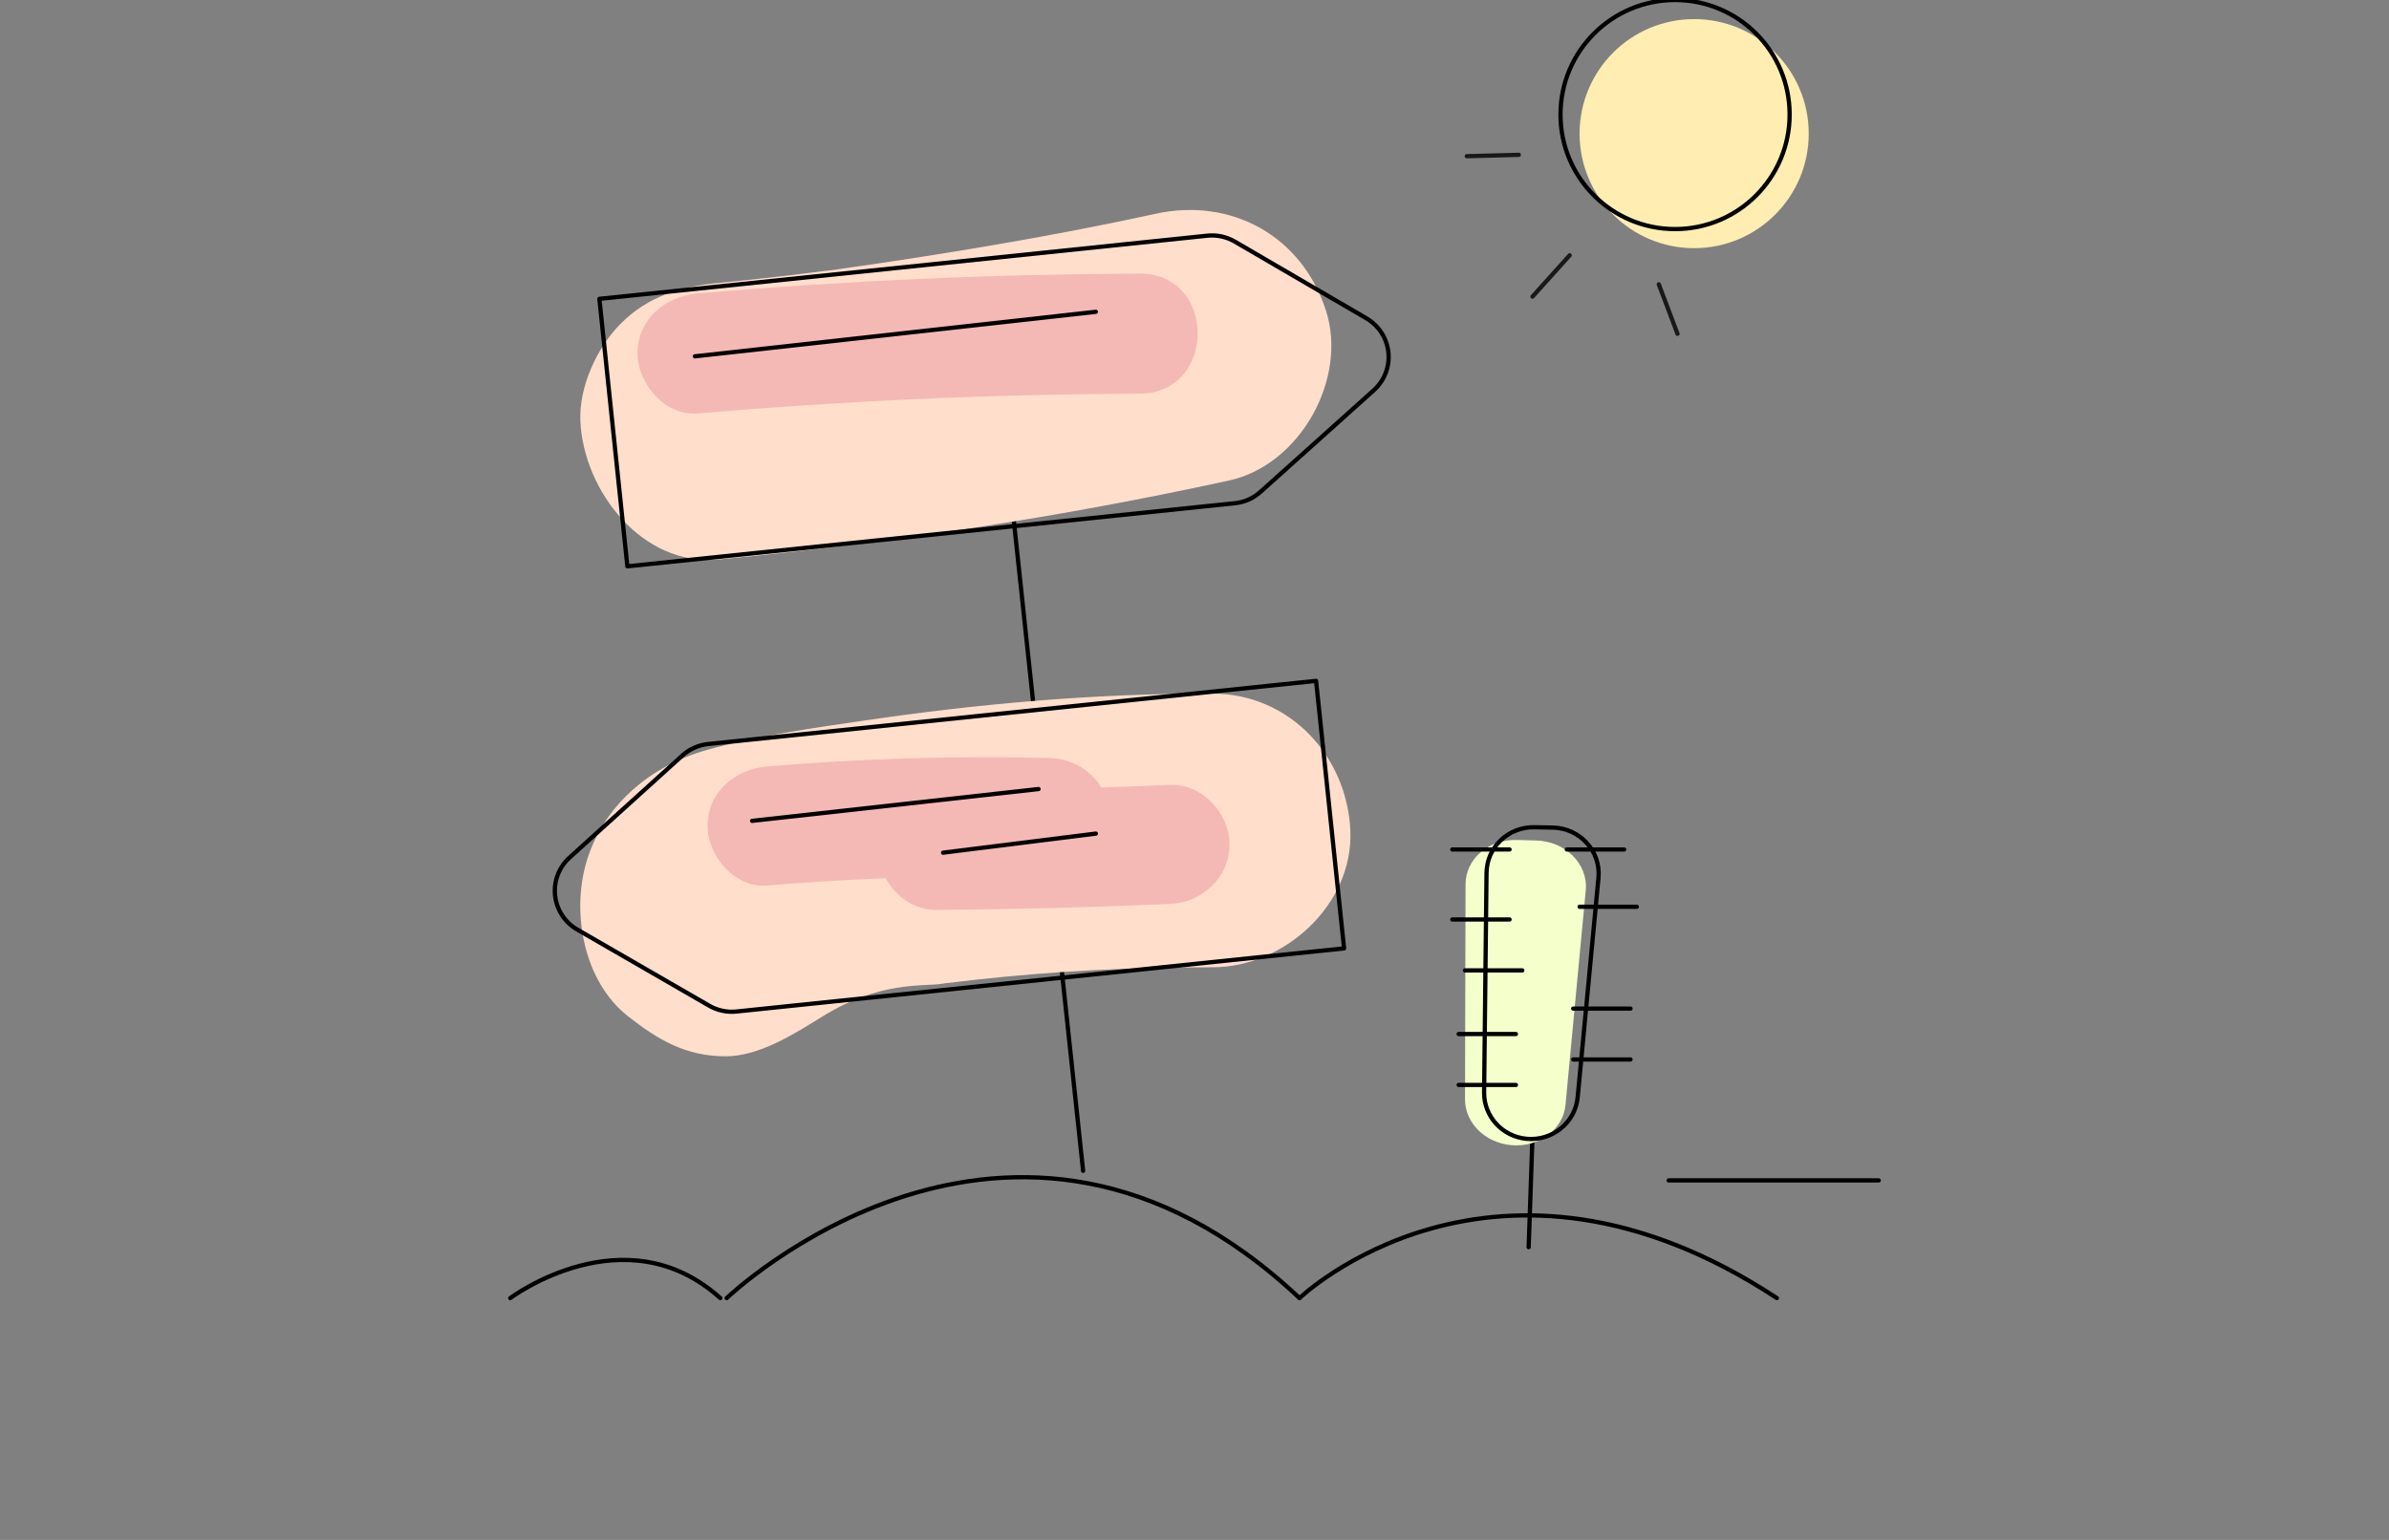 <svg width="563" height="363" xmlns="http://www.w3.org/2000/svg" fill="none">

 <rect width="100%" height="100%" fill="#808080" stroke="none"/>

 <g>
  <title>Layer 1</title>
  <g id="areaNotFound">
   <g id="Group 69">
    <path fill="#FFEDB2" d="m426.25,31.5c0,14.912 -12.089,27 -27,27c-14.912,0 -27,-12.088 -27,-27c0,-14.912 12.088,-27 27,-27c14.911,0 27,12.088 27,27z" clip-rule="evenodd" fill-rule="evenodd" id="Fill 1"/>
    <path stroke-linejoin="round" stroke-linecap="round" stroke="black" d="m235.75,93l19.5,183" id="Stroke 3"/>
    <path stroke-linejoin="round" stroke-linecap="round" stroke="black" d="m363.25,207l-3,87" id="Stroke 5"/>
    <path fill="#F4FFCC" d="m356.113,269.943c6.528,0.601 12.266,-3.65 12.819,-9.492l4.775,-50.612c0.58,-6.15 -4.802,-11.541 -11.697,-11.717l-4.65,-0.118c-6.588,-0.168 -11.969,4.508 -11.984,10.414l-0.126,50.731c-0.014,5.534 4.711,10.229 10.863,10.794z" clip-rule="evenodd" fill-rule="evenodd" id="Fill 7"/>
    <path stroke-linejoin="round" stroke-linecap="round" stroke="black" d="m359.775,268.452l0,0c6.076,0.557 11.46,-3.831 12.025,-9.801l4.901,-51.709c0.596,-6.284 -4.369,-11.74 -10.792,-11.859l-4.33,-0.081c-6.135,-0.114 -11.19,4.706 -11.257,10.735l-0.571,51.79c-0.062,5.649 4.297,10.402 10.024,10.925z" clip-rule="evenodd" fill-rule="evenodd" id="Stroke 9"/>
    <path stroke-linejoin="round" stroke-linecap="round" stroke="black" d="m372.25,213.75l13.5,0" id="Stroke 11"/>
    <path stroke-linejoin="round" stroke-linecap="round" stroke="black" d="m370.75,237.75l13.5,0" id="Stroke 13"/>
    <path stroke-linejoin="round" stroke-linecap="round" stroke="black" d="m370.75,249.75l13.5,0" id="Stroke 15"/>
    <path stroke-linejoin="round" stroke-linecap="round" stroke="black" d="m342.25,216.75l13.5,0" id="Stroke 17"/>
    <path stroke-linejoin="round" stroke-linecap="round" stroke="#191919" d="m345.666,36.819l12.265,-0.321" id="Stroke 21"/>
    <path stroke-linejoin="round" stroke-linecap="round" stroke="#191919" d="m361.147,69.925l8.773,-9.748" id="Stroke 25"/>
    <path stroke-linejoin="round" stroke-linecap="round" stroke="#191919" d="m395.323,78.687l-4.404,-11.664" id="Stroke 29"/>
    <path stroke-linejoin="round" stroke-linecap="round" stroke="black" d="m345.25,228.75l13.5,0" id="Stroke 31"/>
    <path stroke-linejoin="round" stroke-linecap="round" stroke="black" d="m343.75,243.75l13.5,0" id="Stroke 33"/>
    <path stroke-linejoin="round" stroke-linecap="round" stroke="black" d="m343.75,255.75l13.5,0" id="Stroke 35"/>
    <path stroke-linejoin="round" stroke-linecap="round" stroke="black" d="m369.25,200.25l13.5,0" id="Stroke 37"/>
    <path stroke-linejoin="round" stroke-linecap="round" stroke="black" d="m342.25,200.25l13.5,0" id="Stroke 39"/>
    <path stroke-linejoin="round" stroke-linecap="round" stroke="black" d="m421.75,27c0,14.912 -12.089,27 -27,27c-14.912,0 -27,-12.088 -27,-27c0,-14.912 12.088,-27 27,-27c14.911,0 27,12.088 27,27z" clip-rule="evenodd" fill-rule="evenodd" id="Stroke 41"/>
    <path stroke-linejoin="round" stroke-linecap="round" stroke="black" d="m171.25,306c0,0 66.897,-64.125 135,0" id="Stroke 43"/>
    <path stroke-linejoin="round" stroke-linecap="round" stroke="black" d="m306.25,306c0,0 45.742,-43.875 112.5,0" id="Stroke 45"/>
    <path stroke-linejoin="round" stroke-linecap="round" stroke="black" d="m393.25,278.25l49.5,0" id="Stroke 47"/>
    <path stroke-linejoin="round" stroke-linecap="round" stroke="black" d="m120.25,306c0,0 26.992,-20.25 49.5,0" id="Stroke 49"/>
    <path fill="#FFDECC" d="m285.746,163.501c-27.641,-0.059 -55.046,2.364 -82.377,6.397c-12.288,1.811 -25.031,3.566 -36.998,6.95c-13.151,3.72 -24.261,13.075 -28.176,26.355c-3.575,12.121 -0.593,28.191 9.793,36.351c7.028,5.522 13.621,9.446 22.965,9.446c7.966,0 16.081,-5.186 22.963,-9.446c13.426,-8.31 23.569,-6.997 27.9,-7.624c1.181,-0.173 2.363,-0.34 3.545,-0.503c-4.297,0.566 -5.203,0.692 -2.716,0.377c2.371,-0.268 4.738,-0.575 7.111,-0.837c18.594,-2.054 37.283,-2.999 55.99,-2.958c16.989,0.037 33.261,-14.861 32.477,-32.254c-0.79,-17.506 -14.269,-32.215 -32.477,-32.254z" clip-rule="evenodd" fill-rule="evenodd" id="Fill 51"/>
    <path fill="#FFDECC" d="m169.416,131.883c40.292,-3.862 80.697,-9.98 120.247,-18.621c16.704,-3.651 28.029,-23.967 22.8,-40.099c-5.685,-17.543 -22.261,-26.678 -40.156,-22.768c-18.058,3.945 -36.269,7.182 -54.526,10.055c-4.767,0.75 -9.541,1.471 -14.318,2.163c-2.36,0.343 -4.721,0.668 -7.081,1.003c-6.696,0.953 8.029,-1.04 -0.268,0.035c-8.883,1.152 -17.78,2.181 -26.698,3.036c-8.849,0.849 -16.594,3.068 -23.083,9.547c-5.662,5.656 -9.925,14.932 -9.561,23.051c0.73,16.266 14.441,34.343 32.644,32.598z" clip-rule="evenodd" fill-rule="evenodd" id="Fill 53"/>
    <path stroke-linejoin="round" stroke-linecap="round" stroke="black" d="m166.998,236.998c1.969,1.176 4.268,1.682 6.547,1.445l143.205,-14.884l-6.599,-63.059l-143.29,14.891c-2.28,0.237 -4.424,1.207 -6.108,2.76l-26.53,24.006c-2.496,2.262 -3.766,5.572 -3.416,8.918c0.35,3.345 2.278,6.327 5.189,8.025l31.002,17.898z" clip-rule="evenodd" fill-rule="evenodd" id="Stroke 55"/>
    <path stroke-linejoin="round" stroke-linecap="round" stroke="black" d="m297.151,115.859c-1.684,1.554 -3.824,2.522 -6.107,2.759l-143.195,14.882l-6.599,-63.053l143.279,-14.89c2.282,-0.237 4.58,0.27 6.547,1.443l30.927,18.032c2.914,1.699 4.84,4.678 5.19,8.024c0.349,3.343 -0.918,6.656 -3.416,8.917l-26.626,23.886z" clip-rule="evenodd" fill-rule="evenodd" id="Stroke 57"/>
    <path fill="#F4B9B4" d="m164.421,97.46c34.64,-2.977 69.375,-4.536 104.142,-4.671c18.231,-0.072 18.267,-28.361 0,-28.289c-34.767,0.135 -69.502,1.694 -104.142,4.672c-7.624,0.655 -14.171,6.031 -14.171,14.143c0,7.145 6.503,14.804 14.171,14.145z" clip-rule="evenodd" fill-rule="evenodd" id="Fill 59"/>
    <path fill="#F4B9B4" d="m275.666,185.022c-5.369,0.232 -10.738,0.429 -16.108,0.605c-2.485,-4.08 -7.015,-6.804 -12.079,-6.932c-22.245,-0.564 -44.474,0.095 -66.646,1.979c-7.579,0.642 -14.083,5.988 -14.083,14.031c0,7.094 6.46,14.679 14.083,14.033c9.286,-0.788 18.584,-1.349 27.887,-1.708c2.39,4.278 6.682,7.513 12.006,7.47c18.322,-0.151 36.635,-0.621 54.94,-1.413c7.602,-0.328 14.084,-6.214 14.084,-14.032c0,-7.347 -6.448,-14.363 -14.084,-14.033z" clip-rule="evenodd" fill-rule="evenodd" id="Fill 61"/>
    <path stroke-linejoin="round" stroke-linecap="round" stroke="black" d="m163.75,84l94.5,-10.5" id="Stroke 63"/>
    <path stroke-linejoin="round" stroke-linecap="round" stroke="black" d="m177.25,193.5l67.5,-7.5" id="Stroke 65"/>
    <path stroke-linejoin="round" stroke-linecap="round" stroke="black" d="m222.25,201l36,-4.5" id="Stroke 67"/>
   </g>
  </g>
 </g>
</svg>